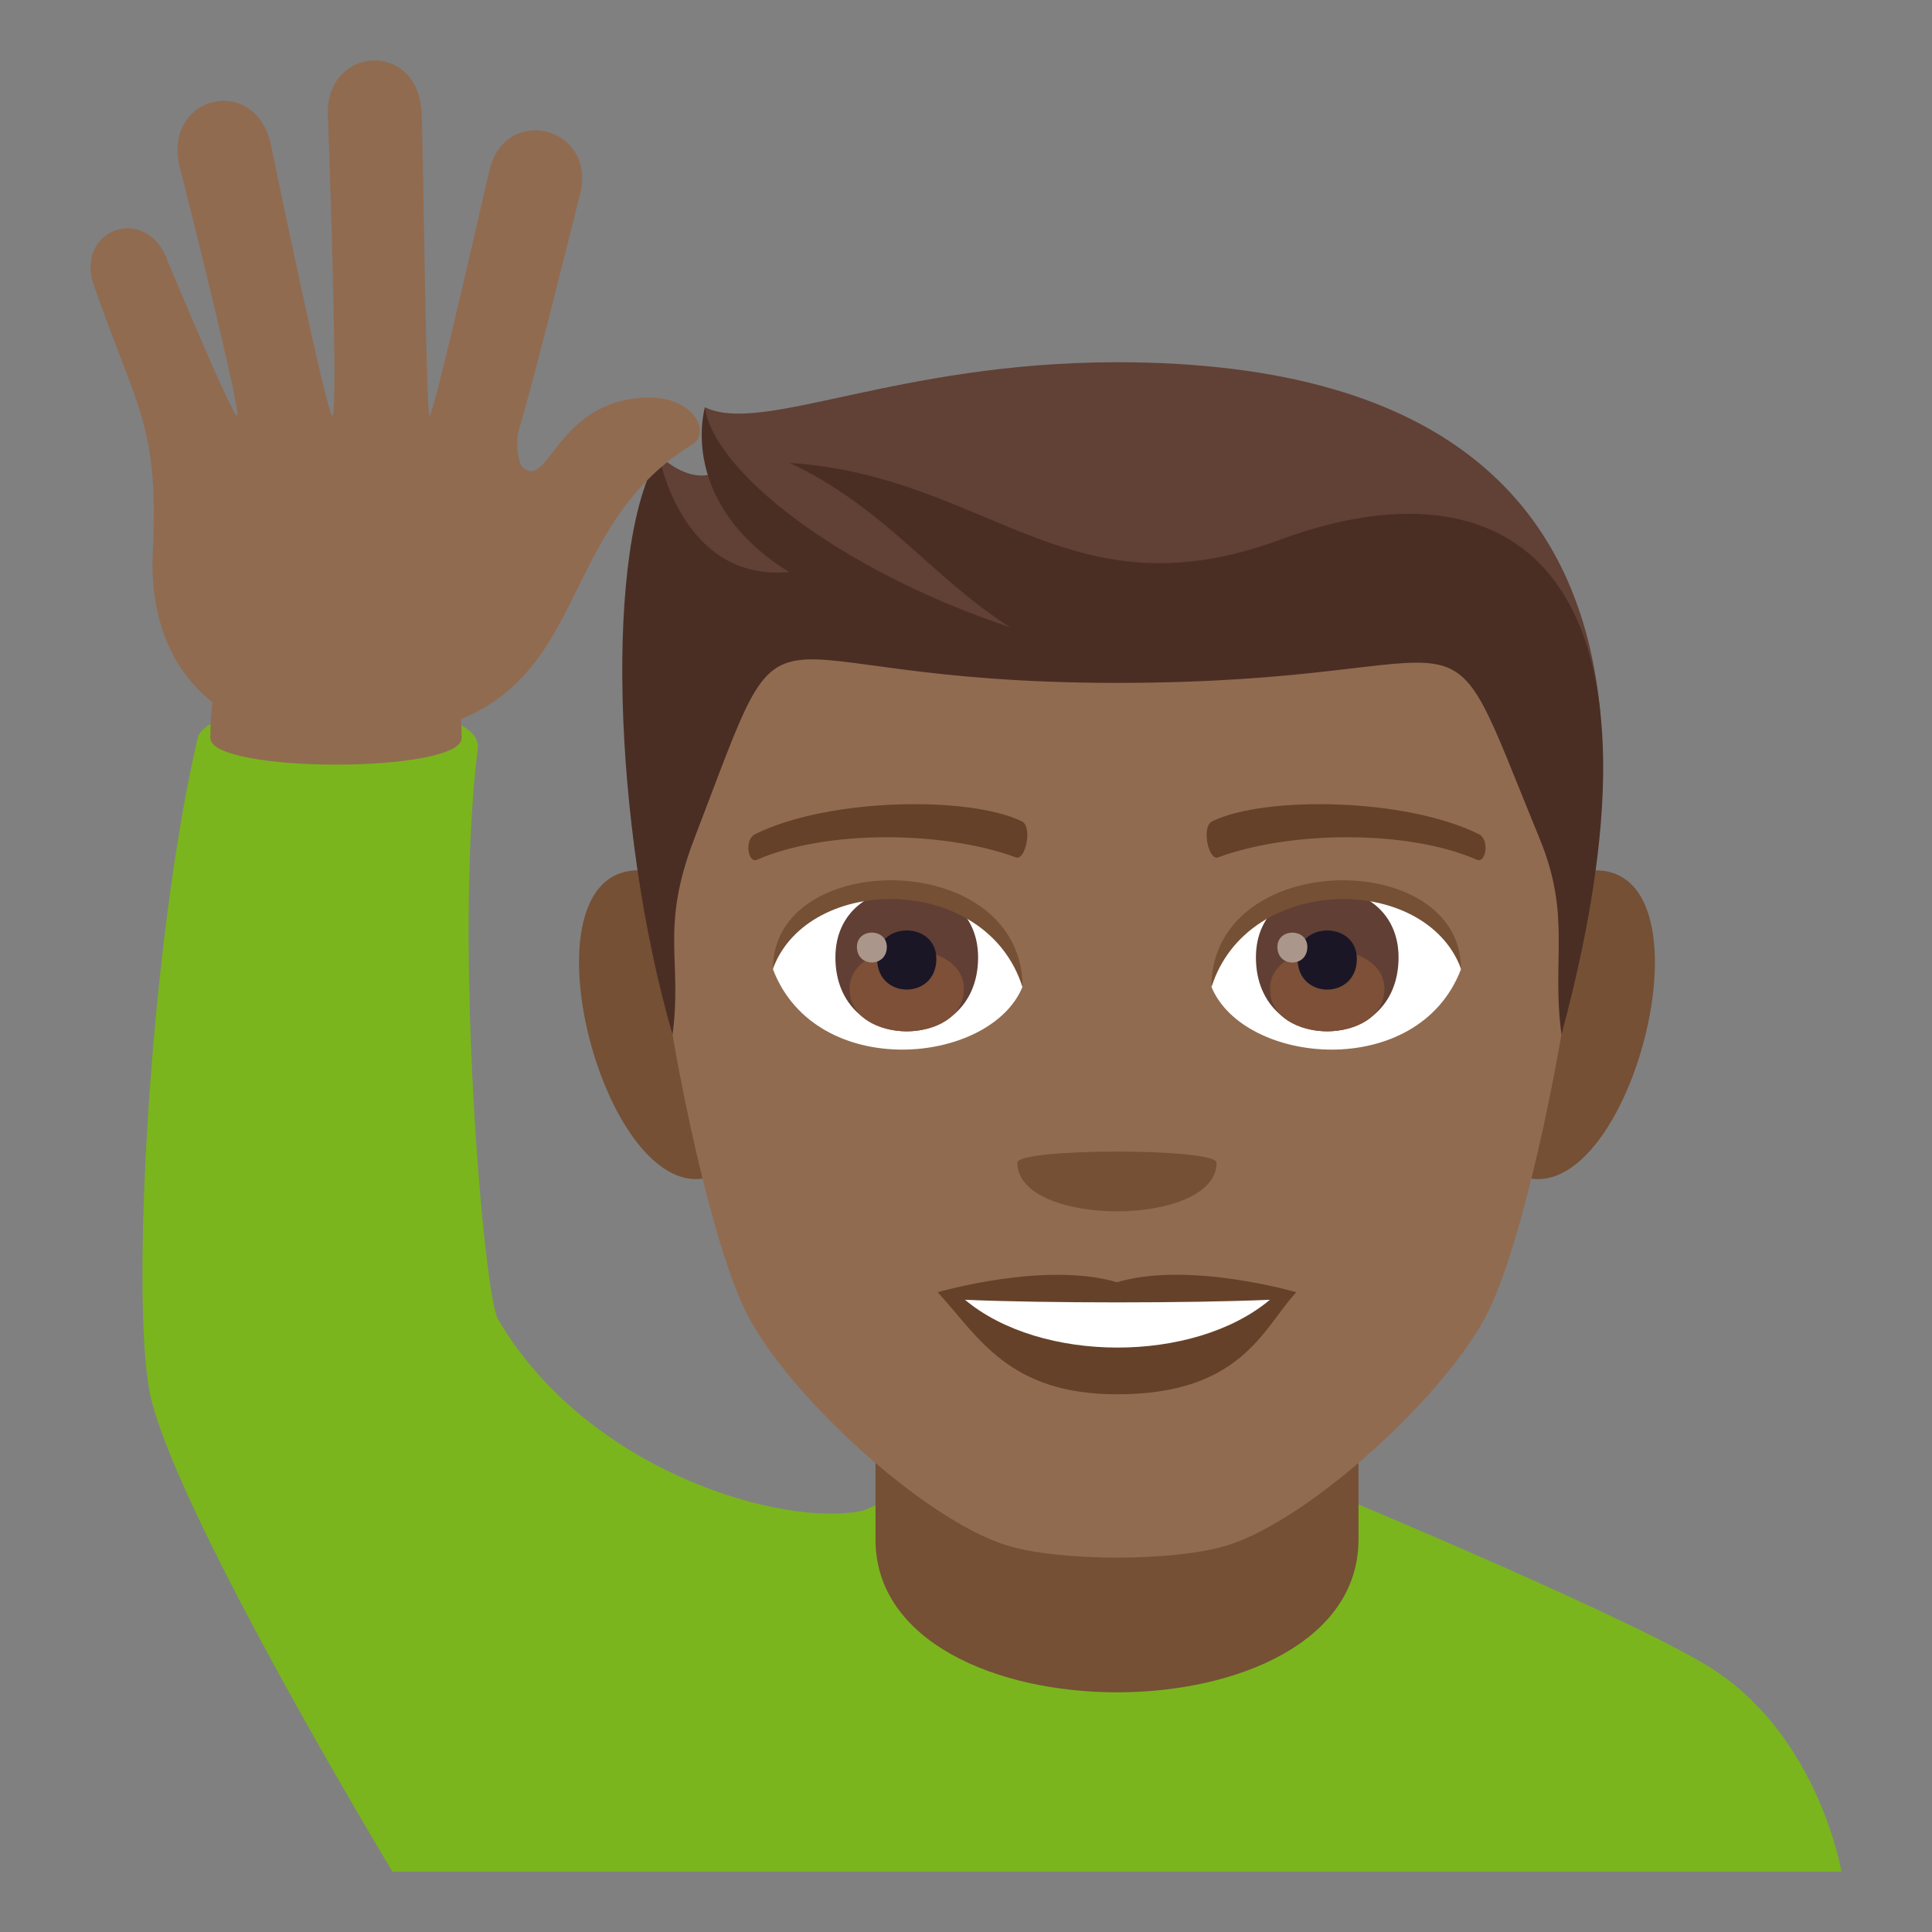 <?xml version="1.0" encoding="utf-8"?>
<!-- Generator: Adobe Illustrator 19.0.0, SVG Export Plug-In . SVG Version: 6.00 Build 0)  -->
<svg version="1.1" id="Layer_1" xmlns="http://www.w3.org/2000/svg" xmlns:xlink="http://www.w3.org/1999/xlink" x="0px" y="0px"
	 width="64px" height="64px" viewBox="0 0 64 64" enable-background="new 0 0 64 64" xml:space="preserve">
<rect x="0" y="0" width="64" height="64" fill="#808080" stroke="none"/>
<path fill="#7AB51D" d="M17.257,55.336c2.4-1.572,12.361-5.727,12.361-5.727H44.46c0,0,9.951,4.145,12.339,5.723
	C60.269,57.621,61,62,61,62H13C13,62,13.775,57.613,17.257,55.336z"/>
<path fill="#7AB51D" d="M6.552,24.441c0.357-1.523,9.517-1.535,9.276,0.361c-0.809,6.422,0.2,18.1,0.667,18.897
	c2.978,5.082,9.517,6.924,12.108,6.338L13,62c0,0-6.938-11.475-7.985-15.625C4.281,43.468,4.958,31.201,6.552,24.441z"/>
<path fill="#916B50" d="M15.293,24.447c0,1.176-8.326,1.176-8.326,0C6.967,16.713,15.293,16.984,15.293,24.447z"/>
<path fill="#755035" d="M29.002,50.998c0,6.75,16,6.75,16,0v-7h-16V50.998z"/>
<path fill="#755035" d="M21.611,28.873c-5.146-0.928-1.127,13.462,2.902,9.493C26.379,36.524,24.018,29.308,21.611,28.873z"/>
<path fill="#755035" d="M52.391,28.873c-2.406,0.436-4.769,7.651-2.9,9.493C53.52,42.335,57.535,27.945,52.391,28.873z"/>
<path fill="#916B50" d="M37.002,12c-10.643,0-15.77,8.051-15.127,19.245c0.129,2.254,1.525,9.6,2.844,12.234
	c1.348,2.695,5.859,6.851,8.625,7.712c1.746,0.543,5.568,0.543,7.314,0c2.764-0.861,7.277-5.017,8.627-7.712
	c1.318-2.635,2.713-9.98,2.842-12.234C52.772,20.051,47.643,12,37.002,12z"/>
<path fill="#664129" d="M37.002,42.475c-2.395-0.705-5.939,0.332-5.939,0.332c1.35,1.471,2.34,3.381,5.939,3.381
	c4.123,0,4.822-2.166,5.939-3.381C42.941,42.807,39.393,41.766,37.002,42.475z"/>
<path fill="#FFFFFF" d="M31.967,43.057c2.508,2.105,7.576,2.117,10.1,0C39.393,43.171,34.66,43.173,31.967,43.057z"/>
<path fill="#755035" d="M40.301,38.516c0,2.148-6.6,2.148-6.6,0C33.701,38.024,40.301,38.024,40.301,38.516z"/>
<path fill="#614036" d="M37.002,12c-7.322,0-11.744,2.418-13.652,1.49c0,0-0.207,1.248,0.541,2.061c0,0-0.789,0.684-2.063-0.469
	c-1.213,3.939,2.387,6.221,15.174,6.221c12.785,0,9.73-3.113,16.016,2.355C52.402,16.918,48.119,12,37.002,12z"/>
<path fill="#4A2E24" d="M42.416,17.875c-7.041,2.6-9.613-2.088-16.256-2.541c3.16,1.492,4.701,3.787,7.295,5.443
	c-5.645-1.889-9.789-5.141-10.104-7.275c0,0-0.941,3.117,2.785,5.447c-3.563,0.33-4.307-3.856-4.307-3.856
	c-1.805,2.898-1.555,12.246,0.449,19.181c0.334-2.475-0.426-3.497,0.717-6.48c3.426-8.914,1.221-5.172,14.008-5.172
	c12.783,0,10.477-3.414,14.004,5.172c1.053,2.559,0.383,4.005,0.719,6.48C55.93,18.636,49.885,15.119,42.416,17.875z"/>
<path fill="#FFFFFF" d="M48.395,32.112c-1.424,3.721-7.207,3.176-8.268,0.57C40.932,28.498,47.613,28.14,48.395,32.112z"/>
<path fill="#FFFFFF" d="M25.607,32.112c1.422,3.721,7.209,3.176,8.268,0.57C33.068,28.496,26.389,28.138,25.607,32.112z"/>
<path fill="#664129" d="M48.984,27.631c-2.436-1.207-7.092-1.268-8.826-0.426c-0.371,0.164-0.127,1.311,0.186,1.199
	c2.42-0.894,6.318-0.916,8.582,0.078C49.227,28.609,49.354,27.801,48.984,27.631z"/>
<path fill="#664129" d="M25.018,27.631c2.434-1.207,7.09-1.268,8.826-0.426c0.371,0.164,0.127,1.311-0.186,1.199
	c-2.422-0.894-6.318-0.916-8.584,0.078C24.773,28.609,24.648,27.801,25.018,27.631z"/>
<path fill="#613F34" d="M41.604,31.714c0,3.266,4.725,3.266,4.725,0C46.328,28.681,41.604,28.681,41.604,31.714z"/>
<path fill="#7D5037" d="M42.07,32.76c0,1.871,3.791,1.871,3.791,0C45.861,31.022,42.07,31.022,42.07,32.76z"/>
<path fill="#1A1626" d="M42.984,31.764c0,1.358,1.963,1.358,1.963,0C44.947,30.51,42.984,30.51,42.984,31.764z"/>
<path fill="#AB968C" d="M42.315,31.37c0,0.686,0.992,0.686,0.992,0C43.307,30.736,42.315,30.736,42.315,31.37z"/>
<path fill="#613F34" d="M27.674,31.714c0,3.266,4.727,3.266,4.727,0C32.4,28.681,27.674,28.681,27.674,31.714z"/>
<path fill="#7D5037" d="M28.143,32.759c0,1.873,3.789,1.873,3.789,0C31.932,31.02,28.143,31.02,28.143,32.759z"/>
<path fill="#1A1626" d="M29.057,31.764c0,1.356,1.961,1.356,1.961,0C31.018,30.508,29.057,30.508,29.057,31.764z"/>
<path fill="#AB968C" d="M28.387,31.37c0,0.684,0.99,0.684,0.99,0C29.377,30.734,28.387,30.734,28.387,31.37z"/>
<path fill="#755035" d="M48.395,32.083c0-3.997-8.268-3.997-8.268,0.633C41.309,28.918,47.213,28.918,48.395,32.083z"/>
<path fill="#755035" d="M25.607,32.083c0-3.997,8.268-3.997,8.268,0.631C32.695,28.916,26.789,28.916,25.607,32.083z"/>
<path fill="#916B50" d="M21.457,13.168c-2.999,0.064-3.258,3.041-4.129,2.325c-0.181-0.148-0.248-0.872-0.154-1.196
	c0.682-2.334,1.728-6.646,2.041-7.86c0.571-2.2-2.425-3.028-2.996-0.829c-0.028,0.109-1.859,8.195-1.989,8.162
	c-0.122-0.031-0.212-9.199-0.266-10.076c-0.149-2.425-3.301-2.162-3.098,0.26c0.007,0.098,0.354,9.816,0.145,9.816
	c-0.179,0-1.857-8.119-2.036-8.967c-0.5-2.377-3.58-1.658-3.027,0.707c0.023,0.09,2.095,8.26,1.901,8.26
	c-0.162,0-2.298-5.128-2.298-5.128C4.886,6.739,2.447,7.567,3.114,9.472c1.414,4.049,2.155,4.635,1.947,8.802
	c-0.182,3.628,1.936,6.22,6.073,6.226c9.046,0.013,6.485-6.492,11.794-9.775C23.588,14.318,22.953,13.137,21.457,13.168z"/>
</svg>
